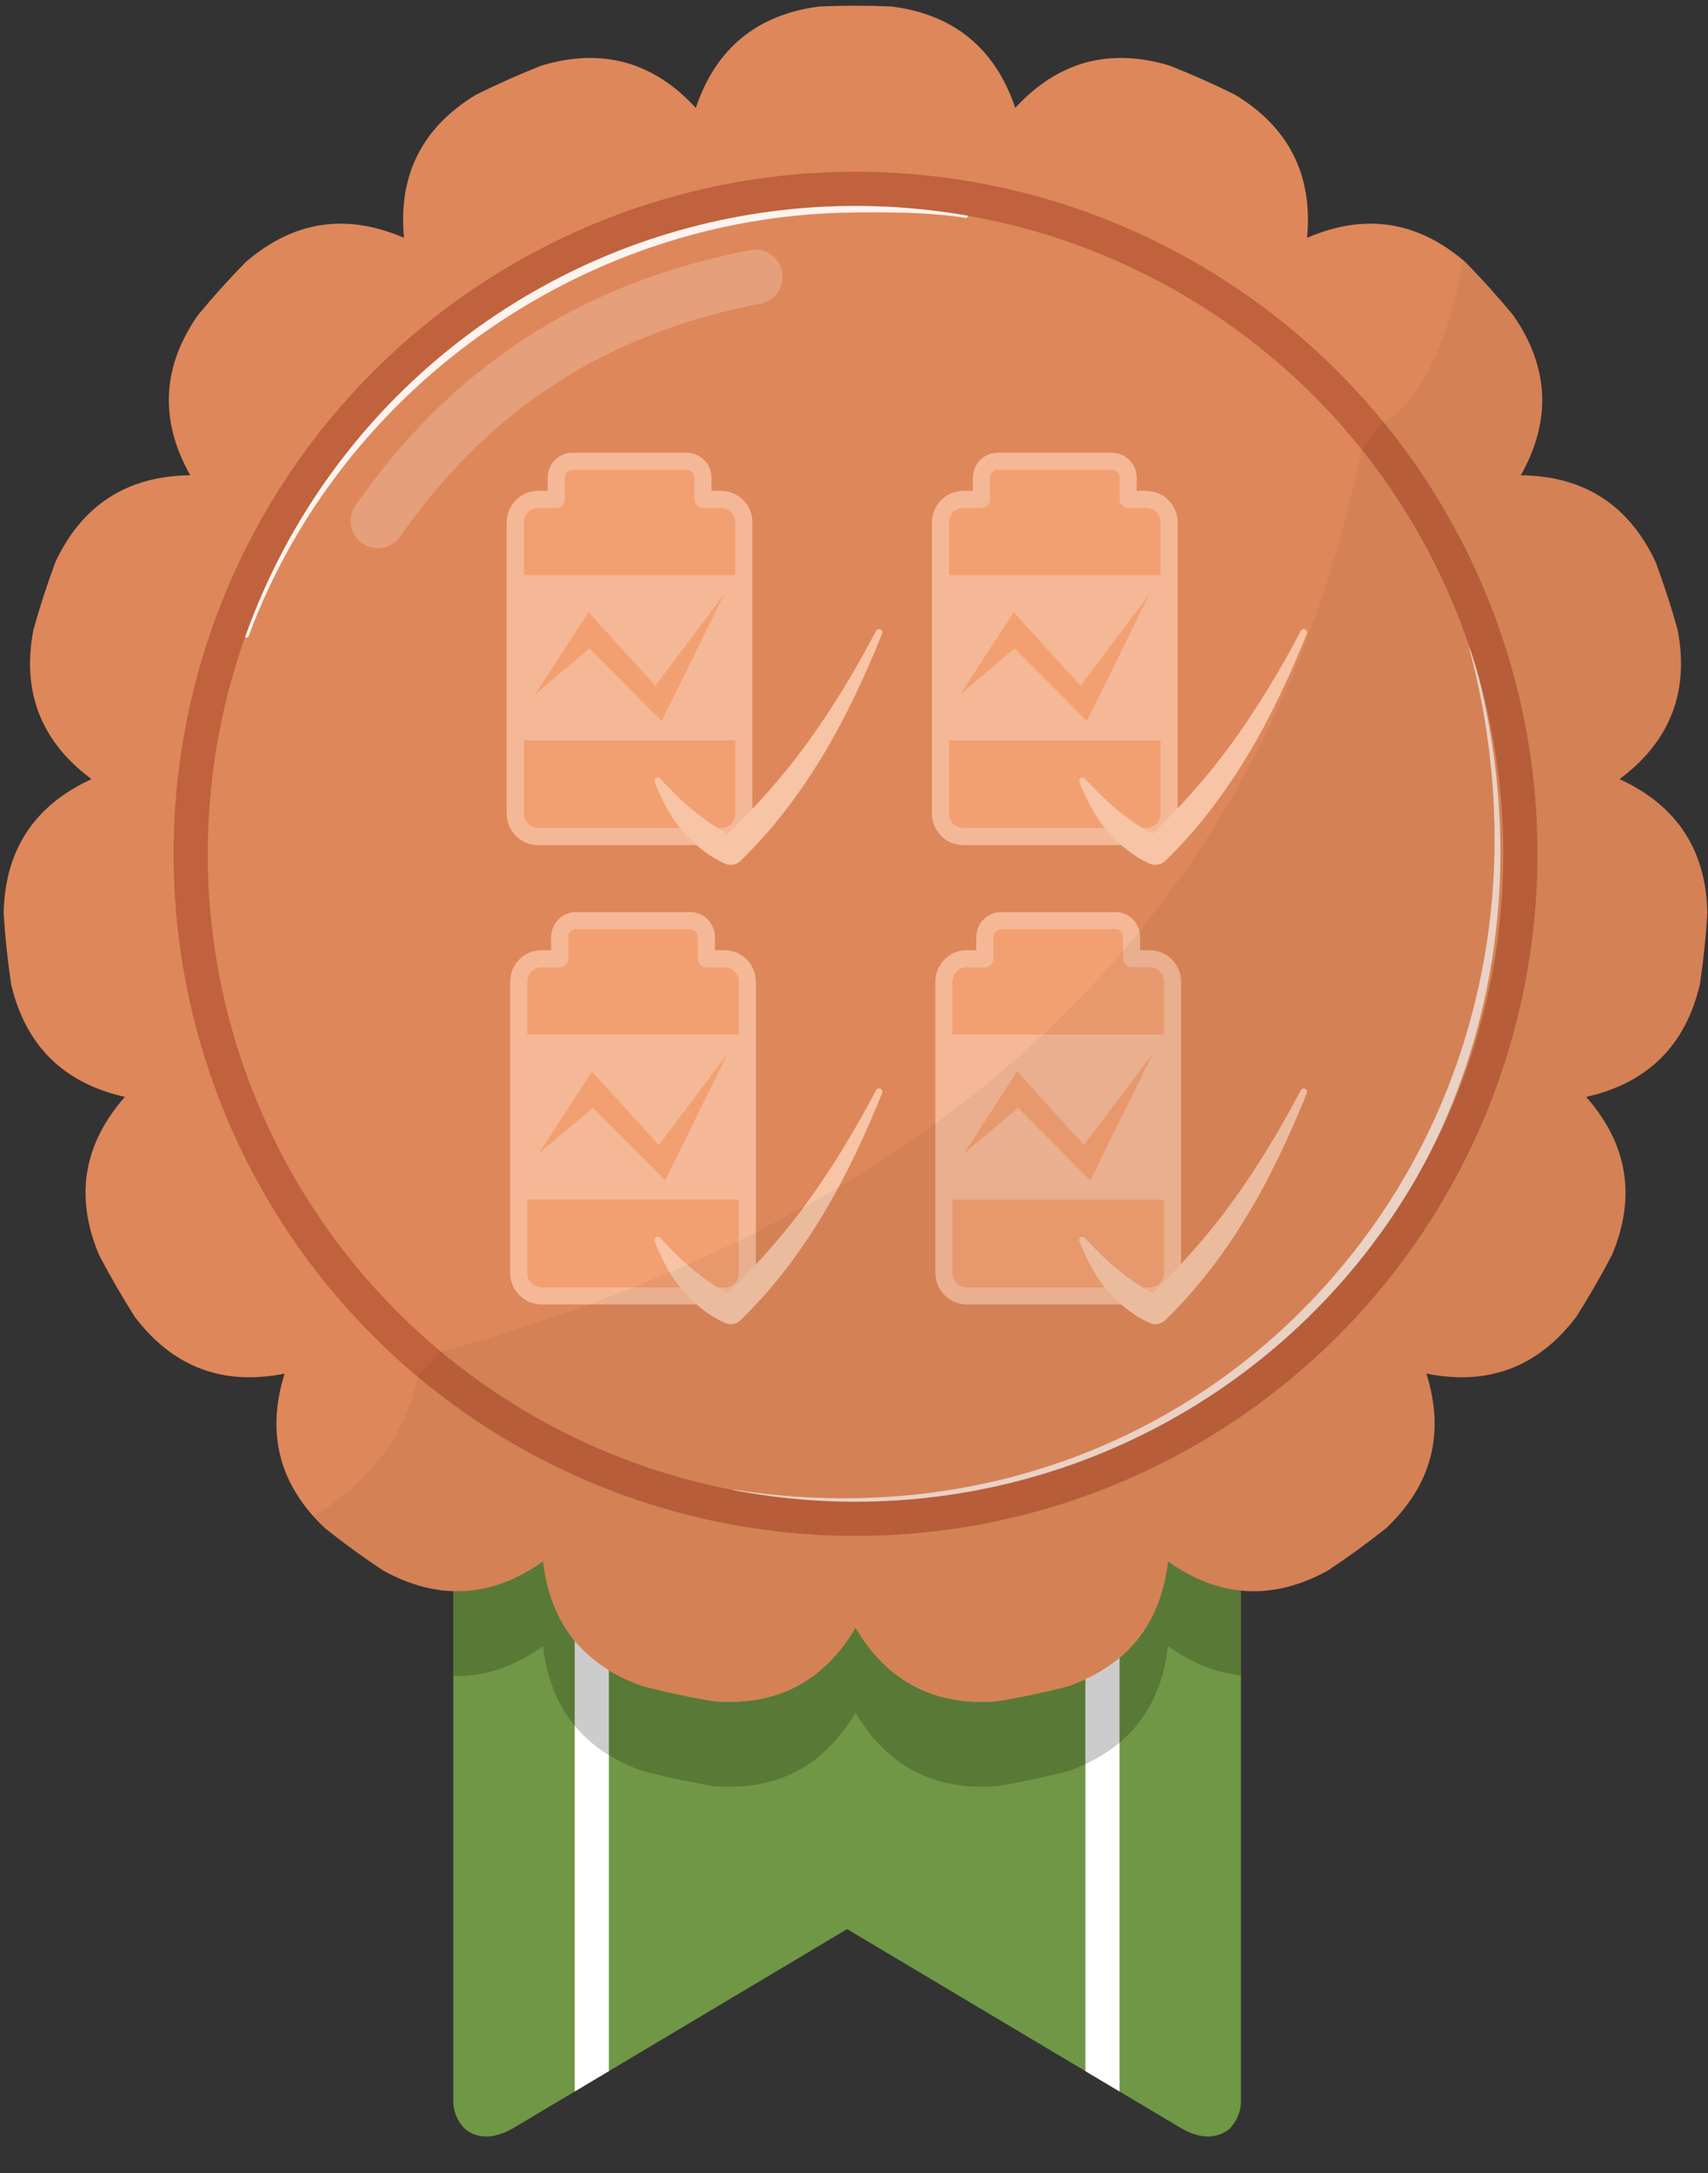 <?xml version="1.0" encoding="UTF-8" standalone="no"?><!DOCTYPE svg PUBLIC "-//W3C//DTD SVG 1.1//EN" "http://www.w3.org/Graphics/SVG/1.1/DTD/svg11.dtd"><svg width="100%" height="100%" viewBox="0 0 125 159" version="1.1" xmlns="http://www.w3.org/2000/svg" xmlns:xlink="http://www.w3.org/1999/xlink" xml:space="preserve" xmlns:serif="http://www.serif.com/" style="fill-rule:evenodd;clip-rule:evenodd;stroke-linecap:round;stroke-linejoin:round;stroke-miterlimit:1.5;"><rect x="0" y="0" width="125" height="159" fill="#333333" stroke="none"/><rect id="BronzeV-8" x="0.266" y="0.417" width="124.692" height="155.914" style="fill:none;"/><clipPath id="_clip1"><rect x="0.266" y="0.417" width="124.692" height="155.914"/></clipPath><g clip-path="url(#_clip1)"><g id="Bronze"><path d="M34.064,155.813c-0.548,-0.525 -0.889,-1.264 -0.889,-2.081l-0,-52.473c20.133,13.42 39.34,13.583 57.645,0.796l-0,51.677c-0,0.818 -0.342,1.557 -0.891,2.082c-0.93,0.689 -2.071,0.717 -3.479,-0.087l-24.453,-14.573l-24.463,14.58c-1.404,0.798 -2.543,0.768 -3.47,0.079Z" style="fill:#6f9745;"/><clipPath id="_clip2"><path d="M34.064,155.813c-0.548,-0.525 -0.889,-1.264 -0.889,-2.081l-0,-52.473c20.133,13.42 39.34,13.583 57.645,0.796l-0,51.677c-0,0.818 -0.342,1.557 -0.891,2.082c-0.93,0.689 -2.071,0.717 -3.479,-0.087l-24.453,-14.573l-24.463,14.58c-1.404,0.798 -2.543,0.768 -3.47,0.079Z"/></clipPath><g clip-path="url(#_clip2)"><g><path d="M43.312,113.879l-0,40.332" style="fill:none;stroke:#fff;stroke-width:2.5px;"/><path d="M80.683,113.879l-0,40.332" style="fill:none;stroke:#fff;stroke-width:2.5px;"/></g><path d="M33.175,116.336c2.233,0.161 4.424,-0.566 6.569,-2.088c0.534,4.581 2.978,7.629 7.332,9.145c1.69,0.434 3.398,0.797 5.118,1.088c4.595,0.386 8.068,-1.405 10.418,-5.372c2.35,3.967 5.823,5.758 10.418,5.372c1.72,-0.291 3.427,-0.654 5.117,-1.088c4.355,-1.516 6.799,-4.564 7.333,-9.145c1.748,1.241 3.526,1.953 5.34,2.082l-0,6.26c-1.81,-0.182 -3.591,-0.895 -5.34,-2.136c-0.534,4.58 -2.978,7.628 -7.333,9.145c-1.69,0.434 -3.397,0.797 -5.117,1.088c-4.595,0.385 -8.068,-1.405 -10.418,-5.373c-2.35,3.968 -5.823,5.758 -10.418,5.373c-1.72,-0.291 -3.428,-0.654 -5.118,-1.088c-4.354,-1.517 -6.798,-4.565 -7.332,-9.145c-2.144,1.521 -4.334,2.248 -6.569,2.18l-0,-6.298Z" style="fill-opacity:0.2;"/></g><path d="M65.228,0.472c-1.743,-0.073 -3.489,-0.073 -5.232,-0c-4.575,0.578 -7.599,3.051 -9.073,7.421c-3.124,-3.392 -6.893,-4.422 -11.308,-3.089c-1.622,0.642 -3.217,1.352 -4.779,2.128c-3.945,2.389 -5.701,5.879 -5.271,10.47c-4.233,-1.829 -8.095,-1.236 -11.586,1.777c-1.221,1.247 -2.389,2.544 -3.501,3.888c-2.631,3.787 -2.817,7.689 -0.556,11.708c-4.611,0.052 -7.898,2.164 -9.862,6.336c-0.608,1.636 -1.147,3.296 -1.616,4.976c-0.864,4.53 0.553,8.171 4.253,10.923c-4.191,1.922 -6.335,5.189 -6.431,9.799c0.109,1.741 0.292,3.477 0.547,5.203c1.053,4.49 3.829,7.239 8.328,8.248c-3.047,3.461 -3.677,7.318 -1.89,11.568c0.809,1.547 1.681,3.058 2.616,4.531c2.788,3.673 6.442,5.056 10.963,4.148c-1.375,4.401 -0.382,8.18 2.979,11.336c1.367,1.084 2.78,2.11 4.233,3.076c4.041,2.221 7.941,1.998 11.702,-0.671c0.534,4.581 2.978,7.629 7.332,9.145c1.69,0.434 3.398,0.797 5.118,1.088c4.595,0.386 8.068,-1.405 10.418,-5.372c2.35,3.967 5.823,5.758 10.418,5.372c1.72,-0.291 3.427,-0.654 5.117,-1.088c4.355,-1.516 6.799,-4.564 7.333,-9.145c3.76,2.669 7.661,2.892 11.702,0.671c1.453,-0.966 2.865,-1.992 4.233,-3.076c3.361,-3.156 4.354,-6.935 2.978,-11.336c4.521,0.908 8.176,-0.475 10.963,-4.148c0.935,-1.473 1.808,-2.984 2.616,-4.531c1.787,-4.25 1.157,-8.107 -1.889,-11.568c4.499,-1.009 7.275,-3.758 8.328,-8.248c0.255,-1.726 0.437,-3.462 0.547,-5.203c-0.097,-4.61 -2.24,-7.877 -6.432,-9.799c3.7,-2.752 5.118,-6.393 4.254,-10.923c-0.469,-1.68 -1.009,-3.34 -1.617,-4.976c-1.963,-4.172 -5.25,-6.284 -9.861,-6.336c2.261,-4.019 2.075,-7.921 -0.557,-11.708c-1.112,-1.344 -2.28,-2.641 -3.5,-3.888c-3.491,-3.013 -7.353,-3.606 -11.586,-1.777c0.43,-4.591 -1.327,-8.081 -5.271,-10.47c-1.563,-0.776 -3.157,-1.486 -4.78,-2.128c-4.414,-1.333 -8.183,-0.303 -11.307,3.089c-1.474,-4.37 -4.498,-6.843 -9.073,-7.421Z" style="fill:#de875a;"/><clipPath id="_clip3"><path d="M65.228,0.472c-1.743,-0.073 -3.489,-0.073 -5.232,-0c-4.575,0.578 -7.599,3.051 -9.073,7.421c-3.124,-3.392 -6.893,-4.422 -11.308,-3.089c-1.622,0.642 -3.217,1.352 -4.779,2.128c-3.945,2.389 -5.701,5.879 -5.271,10.47c-4.233,-1.829 -8.095,-1.236 -11.586,1.777c-1.221,1.247 -2.389,2.544 -3.501,3.888c-2.631,3.787 -2.817,7.689 -0.556,11.708c-4.611,0.052 -7.898,2.164 -9.862,6.336c-0.608,1.636 -1.147,3.296 -1.616,4.976c-0.864,4.53 0.553,8.171 4.253,10.923c-4.191,1.922 -6.335,5.189 -6.431,9.799c0.109,1.741 0.292,3.477 0.547,5.203c1.053,4.49 3.829,7.239 8.328,8.248c-3.047,3.461 -3.677,7.318 -1.89,11.568c0.809,1.547 1.681,3.058 2.616,4.531c2.788,3.673 6.442,5.056 10.963,4.148c-1.375,4.401 -0.382,8.18 2.979,11.336c1.367,1.084 2.78,2.11 4.233,3.076c4.041,2.221 7.941,1.998 11.702,-0.671c0.534,4.581 2.978,7.629 7.332,9.145c1.69,0.434 3.398,0.797 5.118,1.088c4.595,0.386 8.068,-1.405 10.418,-5.372c2.35,3.967 5.823,5.758 10.418,5.372c1.72,-0.291 3.427,-0.654 5.117,-1.088c4.355,-1.516 6.799,-4.564 7.333,-9.145c3.76,2.669 7.661,2.892 11.702,0.671c1.453,-0.966 2.865,-1.992 4.233,-3.076c3.361,-3.156 4.354,-6.935 2.978,-11.336c4.521,0.908 8.176,-0.475 10.963,-4.148c0.935,-1.473 1.808,-2.984 2.616,-4.531c1.787,-4.25 1.157,-8.107 -1.889,-11.568c4.499,-1.009 7.275,-3.758 8.328,-8.248c0.255,-1.726 0.437,-3.462 0.547,-5.203c-0.097,-4.61 -2.24,-7.877 -6.432,-9.799c3.7,-2.752 5.118,-6.393 4.254,-10.923c-0.469,-1.68 -1.009,-3.34 -1.617,-4.976c-1.963,-4.172 -5.25,-6.284 -9.861,-6.336c2.261,-4.019 2.075,-7.921 -0.557,-11.708c-1.112,-1.344 -2.28,-2.641 -3.5,-3.888c-3.491,-3.013 -7.353,-3.606 -11.586,-1.777c0.43,-4.591 -1.327,-8.081 -5.271,-10.47c-1.563,-0.776 -3.157,-1.486 -4.78,-2.128c-4.414,-1.333 -8.183,-0.303 -11.307,3.089c-1.474,-4.37 -4.498,-6.843 -9.073,-7.421Z"/></clipPath><g clip-path="url(#_clip3)"><path d="M107.536,47.465c1.041,3.933 1.622,7.813 1.793,11.596c0.275,6.095 -0.532,11.936 -2.241,17.346c-1.191,3.769 -2.82,7.327 -4.832,10.615c-1.36,2.224 -2.895,4.323 -4.585,6.283c-1.696,1.968 -3.547,3.795 -5.542,5.458c-2.975,2.483 -6.265,4.604 -9.816,6.294c-3.469,1.65 -7.184,2.892 -11.094,3.661c-5.51,1.085 -11.403,1.239 -17.53,0.277c-0.035,-0.006 -0.069,0.018 -0.075,0.054c-0.006,0.036 0.018,0.07 0.054,0.075c6.144,1.084 12.076,1.048 17.637,0.052c3.97,-0.71 7.75,-1.908 11.283,-3.53c3.631,-1.666 7.001,-3.779 10.045,-6.274c2.043,-1.676 3.941,-3.523 5.668,-5.523c1.721,-1.993 3.274,-4.138 4.641,-6.411c2.019,-3.354 3.636,-6.988 4.794,-10.831c0.842,-2.798 1.439,-5.707 1.77,-8.703c0.718,-6.509 0.177,-13.421 -1.844,-20.474c-0.009,-0.035 -0.046,-0.056 -0.08,-0.046c-0.035,0.01 -0.056,0.046 -0.046,0.081Z" style="fill:#fff;fill-opacity:0.7;"/><path d="M18.198,46.54c1.689,-4.552 4.079,-8.761 7.022,-12.519c1.775,-2.266 3.751,-4.366 5.902,-6.277c1.431,-1.271 2.938,-2.457 4.513,-3.553c1.567,-1.092 3.202,-2.093 4.896,-2.999c1.683,-0.899 3.423,-1.703 5.216,-2.403c5.239,-2.045 10.925,-3.2 16.865,-3.245c1.604,-0.015 3.235,-0.016 4.835,0.071c1.086,0.059 2.157,0.159 3.197,0.325c0.095,0.016 0.185,-0.048 0.201,-0.143c0.016,-0.095 -0.048,-0.185 -0.143,-0.201c-1.049,-0.188 -2.131,-0.312 -3.228,-0.393c-1.608,-0.118 -3.248,-0.145 -4.862,-0.16c-6.02,-0.046 -11.805,1.021 -17.139,3.029c-1.832,0.69 -3.611,1.491 -5.326,2.397c-1.728,0.913 -3.392,1.933 -4.982,3.05c-1.597,1.122 -3.119,2.342 -4.559,3.65c-2.162,1.964 -4.138,4.126 -5.899,6.457c-2.907,3.85 -5.225,8.161 -6.837,12.796c-0.032,0.091 0.015,0.191 0.105,0.223c0.091,0.033 0.191,-0.014 0.223,-0.105Z" style="fill:#fff;fill-opacity:0.9;"/><path d="M27.657,38.118c6.55,-9.428 15.532,-15.554 27.623,-17.857" style="fill:none;stroke:#fff;stroke-opacity:0.2;stroke-width:3.99px;"/><circle cx="62.612" cy="62.475" r="48.658" style="fill:none;stroke:#c0623d;stroke-width:2.5px;"/></g></g><g><path d="M40.707,36.543l-1.324,-0c-0.923,-0 -1.673,0.75 -1.673,1.673l0,21.323c0,0.924 0.75,1.673 1.673,1.673l13.386,0c0.924,0 1.673,-0.749 1.673,-1.673l0,-21.323c0,-0.923 -0.749,-1.673 -1.673,-1.673l-1.323,-0l-0,-1.589c-0,-0.664 -0.539,-1.204 -1.204,-1.204l-8.332,0c-0.664,0 -1.203,0.54 -1.203,1.204l-0,1.589Z" style="fill:#f2a071;stroke:#f5b896;stroke-width:1.25px;stroke-linecap:butt;stroke-miterlimit:2;"/><path d="M54.442,42.081l-16.732,-0l0,12.092l16.732,-0l0,-12.092Zm-15.283,8.732l3.913,-6.021l4.888,5.381l5.033,-6.68l-4.57,9.267l-5.289,-5.309l-3.975,3.362Z" style="fill:#f5b896;"/><path d="M40.959,70.151l-1.324,0c-0.923,0 -1.673,0.75 -1.673,1.674l0,21.322c0,0.924 0.75,1.674 1.673,1.674l13.386,-0c0.924,-0 1.673,-0.75 1.673,-1.674l0,-21.322c0,-0.924 -0.749,-1.674 -1.673,-1.674l-1.323,0l-0,-1.589c-0,-0.664 -0.539,-1.203 -1.204,-1.203l-8.332,-0c-0.664,-0 -1.203,0.539 -1.203,1.203l-0,1.589Z" style="fill:#f2a071;stroke:#f5b896;stroke-width:1.25px;stroke-linecap:butt;stroke-miterlimit:2;"/><path d="M54.694,75.689l-16.732,0l0,12.092l16.732,0l0,-12.092Zm-15.282,8.732l3.912,-6.021l4.888,5.381l5.033,-6.679l-4.569,9.266l-5.29,-5.309l-3.974,3.362Z" style="fill:#f5b896;"/><path d="M71.824,36.543l-1.323,-0c-0.923,-0 -1.673,0.75 -1.673,1.673l-0,21.323c-0,0.924 0.75,1.673 1.673,1.673l13.386,0c0.923,0 1.673,-0.749 1.673,-1.673l0,-21.323c0,-0.923 -0.75,-1.673 -1.673,-1.673l-1.323,-0l-0,-1.589c-0,-0.664 -0.54,-1.204 -1.204,-1.204l-8.332,0c-0.664,0 -1.204,0.54 -1.204,1.204l0,1.589Z" style="fill:#f2a071;stroke:#f5b896;stroke-width:1.25px;stroke-linecap:butt;stroke-miterlimit:2;"/><path d="M85.56,42.081l-16.732,-0l-0,12.092l16.732,-0l0,-12.092Zm-15.283,8.732l3.912,-6.021l4.889,5.381l5.033,-6.68l-4.57,9.267l-5.289,-5.309l-3.975,3.362Z" style="fill:#f5b896;"/><path d="M72.076,70.151l-1.323,0c-0.923,0 -1.673,0.75 -1.673,1.674l-0,21.322c-0,0.924 0.75,1.674 1.673,1.674l13.386,-0c0.923,-0 1.673,-0.75 1.673,-1.674l0,-21.322c0,-0.924 -0.75,-1.674 -1.673,-1.674l-1.323,0l-0,-1.589c-0,-0.664 -0.54,-1.203 -1.204,-1.203l-8.332,-0c-0.664,-0 -1.204,0.539 -1.204,1.203l0,1.589Z" style="fill:#f2a071;stroke:#f5b896;stroke-width:1.25px;stroke-linecap:butt;stroke-miterlimit:2;"/><path d="M85.812,75.689l-16.732,0l-0,12.092l16.732,0l0,-12.092Zm-15.283,8.732l3.912,-6.021l4.889,5.381l5.033,-6.679l-4.57,9.266l-5.289,-5.309l-3.975,3.362Z" style="fill:#f5b896;"/><path d="M47.926,90.874c0.362,0.893 0.745,1.694 1.215,2.445c0.217,0.346 0.454,0.661 0.705,0.966c0.625,0.759 1.335,1.392 2.108,1.912c0.347,0.233 0.717,0.424 1.093,0.603c0.385,0.174 0.838,0.096 1.144,-0.196c0.721,-0.713 1.411,-1.428 2.049,-2.17c1.557,-1.811 2.873,-3.701 4.033,-5.634c1.717,-2.86 3.063,-5.813 4.282,-8.806c0.058,-0.124 0.004,-0.271 -0.12,-0.329c-0.123,-0.057 -0.271,-0.004 -0.328,0.12c-1.485,2.814 -3.116,5.556 -5.047,8.212c-1.276,1.754 -2.696,3.446 -4.288,5.104c-0.487,0.507 -0.985,1.016 -1.505,1.518c-0.392,-0.197 -0.769,-0.425 -1.141,-0.674c-0.379,-0.255 -0.752,-0.522 -1.123,-0.818c-0.642,-0.512 -1.261,-1.059 -1.879,-1.699c-0.26,-0.269 -0.517,-0.523 -0.776,-0.812c-0.071,-0.117 -0.224,-0.153 -0.34,-0.082c-0.117,0.071 -0.153,0.224 -0.082,0.34Z" style="fill:#f7c4a6;"/><path d="M79.011,90.874c0.361,0.893 0.745,1.694 1.215,2.445c0.217,0.346 0.454,0.661 0.705,0.966c0.625,0.759 1.334,1.392 2.108,1.912c0.347,0.233 0.717,0.424 1.092,0.603c0.386,0.174 0.839,0.096 1.145,-0.196c0.721,-0.713 1.411,-1.428 2.049,-2.17c1.557,-1.811 2.872,-3.701 4.033,-5.634c1.717,-2.86 3.063,-5.813 4.282,-8.806c0.058,-0.124 0.004,-0.271 -0.12,-0.329c-0.123,-0.057 -0.271,-0.004 -0.328,0.12c-1.485,2.814 -3.116,5.556 -5.047,8.212c-1.276,1.754 -2.696,3.446 -4.288,5.104c-0.487,0.507 -0.985,1.016 -1.505,1.518c-0.392,-0.197 -0.769,-0.425 -1.141,-0.674c-0.379,-0.255 -0.752,-0.522 -1.123,-0.818c-0.642,-0.512 -1.261,-1.059 -1.879,-1.699c-0.26,-0.269 -0.518,-0.523 -0.776,-0.812c-0.071,-0.117 -0.224,-0.153 -0.34,-0.082c-0.117,0.071 -0.153,0.224 -0.082,0.34Z" style="fill:#f7c4a6;"/><path d="M47.926,57.266c0.362,0.893 0.745,1.694 1.215,2.445c0.217,0.345 0.454,0.661 0.705,0.965c0.625,0.76 1.335,1.393 2.108,1.913c0.347,0.233 0.717,0.424 1.093,0.603c0.385,0.174 0.838,0.096 1.144,-0.197c0.721,-0.712 1.411,-1.428 2.049,-2.17c1.557,-1.811 2.873,-3.7 4.033,-5.634c1.717,-2.86 3.063,-5.812 4.282,-8.806c0.058,-0.123 0.004,-0.271 -0.12,-0.328c-0.123,-0.058 -0.271,-0.004 -0.328,0.119c-1.485,2.814 -3.116,5.557 -5.047,8.212c-1.276,1.754 -2.696,3.447 -4.288,5.104c-0.487,0.508 -0.985,1.017 -1.505,1.519c-0.392,-0.198 -0.769,-0.425 -1.141,-0.675c-0.379,-0.255 -0.752,-0.522 -1.123,-0.817c-0.642,-0.512 -1.261,-1.059 -1.879,-1.699c-0.26,-0.269 -0.517,-0.524 -0.776,-0.813c-0.071,-0.116 -0.224,-0.153 -0.34,-0.081c-0.117,0.071 -0.153,0.223 -0.082,0.34Z" style="fill:#f7c4a6;"/><path d="M79.011,57.266c0.361,0.893 0.745,1.694 1.215,2.445c0.217,0.345 0.454,0.661 0.705,0.965c0.625,0.76 1.334,1.393 2.108,1.913c0.347,0.233 0.717,0.424 1.092,0.603c0.386,0.174 0.839,0.096 1.145,-0.197c0.721,-0.712 1.411,-1.428 2.049,-2.17c1.557,-1.811 2.872,-3.7 4.033,-5.634c1.717,-2.86 3.063,-5.812 4.282,-8.806c0.058,-0.123 0.004,-0.271 -0.12,-0.328c-0.123,-0.058 -0.271,-0.004 -0.328,0.119c-1.485,2.814 -3.116,5.557 -5.047,8.212c-1.276,1.754 -2.696,3.447 -4.288,5.104c-0.487,0.508 -0.985,1.017 -1.505,1.519c-0.392,-0.198 -0.769,-0.425 -1.141,-0.675c-0.379,-0.255 -0.752,-0.522 -1.123,-0.817c-0.642,-0.512 -1.261,-1.059 -1.879,-1.699c-0.26,-0.269 -0.518,-0.524 -0.776,-0.813c-0.071,-0.116 -0.224,-0.153 -0.34,-0.081c-0.117,0.071 -0.153,0.223 -0.082,0.34Z" style="fill:#f7c4a6;"/></g><path id="schatten" d="M107.124,19.076l0.121,0.103c1.22,1.247 2.388,2.544 3.5,3.888c2.632,3.787 2.818,7.689 0.557,11.708c4.611,0.052 7.898,2.164 9.861,6.336c0.608,1.636 1.148,3.296 1.617,4.976c0.864,4.53 -0.554,8.171 -4.254,10.923c4.192,1.922 6.335,5.189 6.432,9.799c-0.11,1.741 -0.292,3.477 -0.547,5.203c-1.053,4.49 -3.829,7.239 -8.328,8.248c3.046,3.461 3.676,7.318 1.889,11.568c-0.808,1.547 -1.681,3.058 -2.616,4.531c-2.787,3.673 -6.442,5.056 -10.963,4.148c1.376,4.401 0.383,8.18 -2.978,11.336c-1.368,1.084 -2.78,2.11 -4.233,3.076c-4.041,2.221 -7.942,1.998 -11.702,-0.671c-0.534,4.581 -2.978,7.629 -7.333,9.145c-1.69,0.434 -3.397,0.797 -5.117,1.088c-4.595,0.386 -8.068,-1.405 -10.418,-5.372c-2.35,3.967 -5.823,5.758 -10.418,5.372c-1.72,-0.291 -3.428,-0.654 -5.118,-1.088c-4.354,-1.516 -6.798,-4.564 -7.332,-9.145c-3.761,2.669 -7.661,2.892 -11.702,0.671c-1.453,-0.966 -2.866,-1.992 -4.233,-3.076c-0.312,-0.292 -0.603,-0.59 -0.874,-0.894c3.67,-2.26 6.715,-5.537 7.645,-10.285l1.647,-1.716c37.945,-10.583 60.534,-32.553 67.451,-66.146l1.529,-1.916c2.79,-1.178 4.869,-6.412 5.917,-11.81Z" style="fill-opacity:0.05;"/></g></svg>